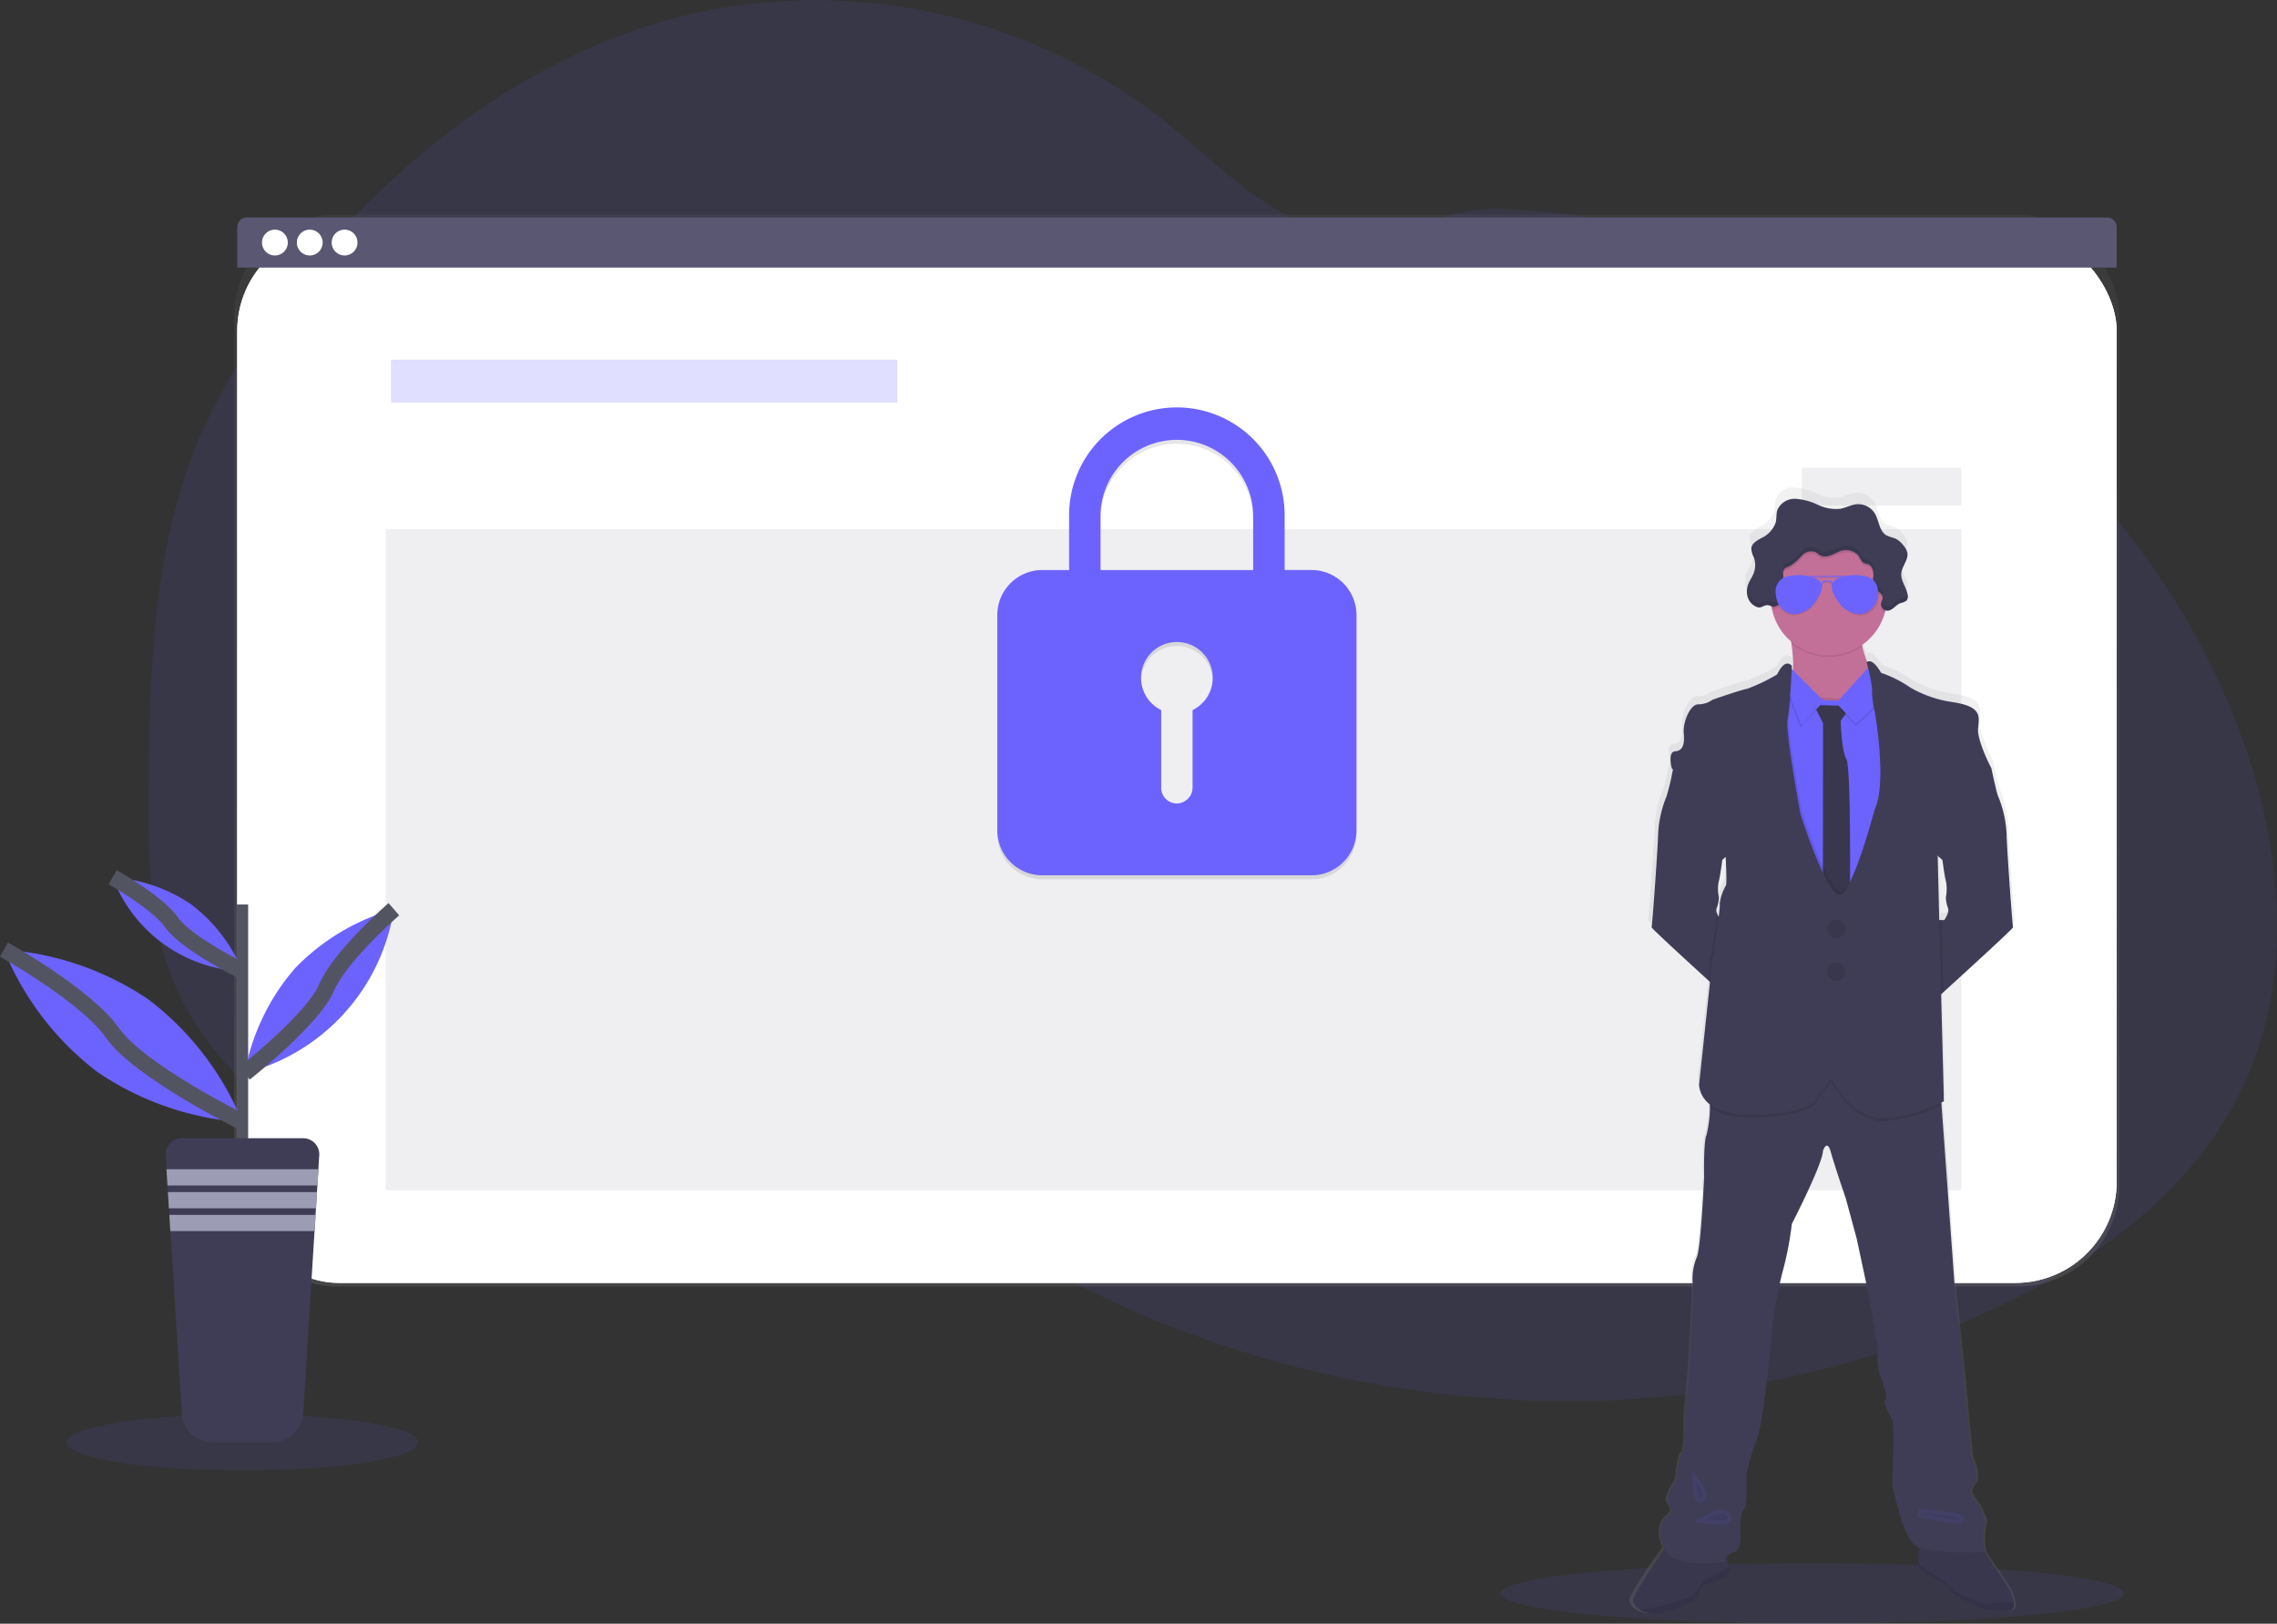 <svg xmlns="http://www.w3.org/2000/svg" xmlns:xlink="http://www.w3.org/1999/xlink" width="280.474" height="200" viewBox="0 0 280.474 200">
  <rect x="0" y="0" width="280.474" height="200" fill="#333333" stroke="none"/>
  <defs>
    <linearGradient id="linear-gradient" x1="0.5" y1="1" x2="0.5" gradientUnits="objectBoundingBox">
      <stop offset="0" stop-color="gray" stop-opacity="0.251"/>
      <stop offset="0.54" stop-color="gray" stop-opacity="0.122"/>
      <stop offset="1" stop-color="gray" stop-opacity="0.102"/>
    </linearGradient>
    <linearGradient id="linear-gradient-2" x1="0.5" y1="1" x2="0.5" xlink:href="#linear-gradient"/>
  </defs>
  <g id="Group_141" data-name="Group 141" transform="translate(-39.526 -172)">
    <g id="Group_4" data-name="Group 4" transform="translate(39.56 171.997)">
      <path id="Path_28" data-name="Path 28" d="M357.9,174.385c-6.5,13.358-19.684,22.291-33.352,28.181a127.131,127.131,0,0,1-58.649,9.749q-5.253-.349-10.475-1.114A132.421,132.421,0,0,1,220.4,201.034q-4.826-2.167-9.456-4.731a121,121,0,0,1-14.78-9.637q-1.767-1.345-3.486-2.759c-.795-.653-1.582-1.321-2.381-1.969a30.052,30.052,0,0,0-5.359-3.639,19.168,19.168,0,0,0-1.794-.79c-6.131-2.325-13.2-1.448-19.584.366-4.855,1.379-9.588,3.268-14.438,4.616a48.041,48.041,0,0,1-6.578,1.394,35.111,35.111,0,0,1-14.78-1.294l-.408-.127q-1.027-.322-2.036-.7l-.408-.156q-.978-.375-1.914-.807l-.408-.185q-.978-.453-1.914-.958c-.225-.117-.447-.244-.667-.363a40,40,0,0,1-9.573-7.431c-.081-.08-.156-.163-.244-.244-.389-.419-.77-.846-1.139-1.282-.137-.161-.274-.322-.408-.487q-.658-.8-1.269-1.635c-.061-.08-.12-.163-.178-.244a35.208,35.208,0,0,1-4.122-7.431c-.034-.08-.066-.163-.1-.244q-.489-1.255-.892-2.552c-.11-.361-.215-.731-.308-1.092-.032-.107-.061-.217-.088-.324-1.349-5.3-1.5-10.8-1.5-16.276v-1.913c.039-8.854.176-17.86,1.486-26.592a1.106,1.106,0,0,1,.027-.18,82.828,82.828,0,0,1,1.787-8.73,64.269,64.269,0,0,1,3.009-8.847,82.154,82.154,0,0,1,12.265-19.461c12.26-15,28.338-27.594,47.157-32.307A69.56,69.56,0,0,1,225.093,54.79c4.987,3.958,9.468,8.645,15.069,11.679,4.889,2.642,10.612,3.736,15.848,1.657,4.327-1.718,7.143-2.571,12-2.31a100.875,100.875,0,0,1,29.423,6.144c.381.139.763.283,1.142.427,24.62,9.391,45.783,28.047,56.783,52.022q.438.951.848,1.916C362.768,141.6,365.139,159.5,357.9,174.385Z" transform="translate(-81.9 -40.04)" fill="#6c63ff" opacity="0.1"/>
      <ellipse id="Ellipse_2" data-name="Ellipse 2" cx="21.652" cy="3.478" rx="21.652" ry="3.478" transform="translate(8.185 174.182)" fill="#6c63ff" opacity="0.1"/>
      <ellipse id="Ellipse_3" data-name="Ellipse 3" cx="38.391" cy="3.728" rx="38.391" ry="3.728" transform="translate(184.825 192.547)" fill="#6c63ff" opacity="0.1"/>
      <rect id="Rectangle_66" data-name="Rectangle 66" width="232.221" height="132.033" rx="12.49" transform="translate(28.817 26.429)" fill="url(#linear-gradient)"/>
      <rect id="Rectangle_67" data-name="Rectangle 67" width="231.507" height="129.737" rx="12.49" transform="translate(29.187 28.286)" fill="#fff"/>
      <rect id="Rectangle_68" data-name="Rectangle 68" width="231.507" height="129.737" rx="12.49" transform="translate(29.187 28.286)" fill="#fff"/>
      <rect id="Rectangle_69" data-name="Rectangle 69" width="231.507" height="129.737" rx="12.49" transform="translate(29.187 28.286)" fill="#fff" opacity="0.04"/>
      <path id="Path_29" data-name="Path 29" d="M374.952,149.29H145.8a1.178,1.178,0,0,0-1.175,1.18v4.986h231.5V150.47a1.178,1.178,0,0,0-1.166-1.18Z" transform="translate(-115.433 -122.493)" fill="#5a5773"/>
      <g id="buttons" transform="translate(32.233 28.286)">
        <circle id="Ellipse_4" data-name="Ellipse 4" cx="1.594" cy="1.594" r="1.594" transform="translate(0)" fill="#fff"/>
        <circle id="Ellipse_5" data-name="Ellipse 5" cx="1.594" cy="1.594" r="1.594" transform="translate(4.292)" fill="#fff"/>
        <circle id="Ellipse_6" data-name="Ellipse 6" cx="1.594" cy="1.594" r="1.594" transform="translate(8.584)" fill="#fff"/>
      </g>
      <rect id="Rectangle_70" data-name="Rectangle 70" width="62.358" height="5.293" transform="translate(48.137 44.311)" fill="#6c63ff" opacity="0.2"/>
      <rect id="Rectangle_71" data-name="Rectangle 71" width="194.091" height="81.418" transform="translate(47.465 65.181)" fill="#5a5773" opacity="0.1"/>
      <path id="Path_30" data-name="Path 30" d="M566.865,268.633h-3.323v-6.455A13.273,13.273,0,1,0,537,262v6.634h-3.316a5.548,5.548,0,0,0-5.531,5.531v26.542a5.548,5.548,0,0,0,5.531,5.531h33.184a5.545,5.545,0,0,0,5.528-5.531V274.164A5.545,5.545,0,0,0,566.865,268.633ZM552.21,285.888v9.506a1.984,1.984,0,0,1-1.839,1.992,1.94,1.94,0,0,1-2.031-1.938v-9.565a4.415,4.415,0,1,1,3.87,0Zm7.466-17.254H540.867V262a9.4,9.4,0,1,1,18.8,0Z" transform="translate(-405.343 -197.931)" opacity="0.1"/>
      <path id="Path_31" data-name="Path 31" d="M566.865,266.633h-3.323v-6.455A13.273,13.273,0,1,0,537,260v6.634h-3.316a5.548,5.548,0,0,0-5.531,5.531v26.542a5.548,5.548,0,0,0,5.531,5.531h33.184a5.545,5.545,0,0,0,5.528-5.531V272.164A5.545,5.545,0,0,0,566.865,266.633ZM552.21,283.888v9.506a1.984,1.984,0,0,1-1.839,1.992,1.94,1.94,0,0,1-2.031-1.938v-9.565a4.415,4.415,0,1,1,3.87,0Zm7.466-17.254H540.867V260a9.4,9.4,0,1,1,18.8,0Z" transform="translate(-405.343 -196.418)" fill="#6c63ff"/>
      <rect id="Rectangle_72" data-name="Rectangle 72" width="19.646" height="4.638" transform="translate(221.911 57.623)" fill="#5a5773" opacity="0.1"/>
      <path id="Path_32" data-name="Path 32" d="M894.9,426.64a6.981,6.981,0,0,0-.657-1.866l-2.943-4.4h.017a7.414,7.414,0,0,1,0-3.291c.464-1.084-1.653-3.75-1.653-3.75a1.582,1.582,0,0,1,.415-1.494c.672-.824-.415-3.237-.415-3.237s-.515-5.04-.567-5.81-.466-5.038-.466-5.038l-.981-9.048L885.9,364.73l-.032-.449c.216-.105.331-.172.331-.172l-.348-13.259.3-.272c2.634-2.384,8.709-7.9,8.648-8.023s-.736-9.215-.814-11.491a13.693,13.693,0,0,0-1.045-4.7c-.152-.3-.591-2.291-.773-3.132-.049-.231-.081-.375-.081-.375s-1.781-3.394-1.626-4.937.464-2.7-3.333-3.237a14.713,14.713,0,0,1-5.087-1.773,14.47,14.47,0,0,0-3.645-1.825s-1.064-1.962-1.805-1.3a10.3,10.3,0,0,1-.7-2.185l-.022-.137a7.228,7.228,0,0,0,2.855-4.086c.025-.093.044-.189.066-.282a.8.8,0,0,0,.228.042c.645,0,1.042-.719,1.646-.947.245-.1.547-.11.736-.3a.719.719,0,0,0,.162-.542,1.107,1.107,0,0,0,0-.2c0-.024,0-.047,0-.071v.025c-.164-.893-.856-1.685-.78-2.592.074-.854.824-1.6.763-2.435a1.329,1.329,0,0,0-.017-.2v.029a2.1,2.1,0,0,0-.491-.868,2.786,2.786,0,0,0-1.01-.849c-.341-.15-.736-.184-1.055-.363-.937-.51-.934-1.839-1.491-2.747a2.431,2.431,0,0,0-2.274-1.126c-.7.069-1.327.439-2.016.559a5.272,5.272,0,0,1-2.794-.491,7.69,7.69,0,0,0-2.757-.736,2.341,2.341,0,0,0-2.286,1.4c-.154.491-.078,1.018-.2,1.516a3.3,3.3,0,0,1-1.778,1.942c-.49.272-1.074.584-1.226,1.1v-.039a.938.938,0,0,0-.024.125.912.912,0,0,0,0,.164,3.09,3.09,0,0,0,.311,1.025,2.828,2.828,0,0,1-.015,1.977c-.182.466-.491.876-.667,1.339a2.638,2.638,0,0,0-.162.672v-.039a2.72,2.72,0,0,0,0,.314,2.208,2.208,0,0,0,.245,1.03,1.85,1.85,0,0,0,1.1.925c.49.113.8-.368,1.315-.245a2.064,2.064,0,0,1,.272.086c.017.11.034.221.054.329a7.208,7.208,0,0,0,2.487,4.211,1.577,1.577,0,0,0,.027.179h0a16.463,16.463,0,0,1,.2,2.958s-.773-1.131-1.832,1.052a22.258,22.258,0,0,1-3.718,1.776c-.954.181-4.341,1.361-4.341,1.361a2.987,2.987,0,0,1-1.756.567c-1.057,0-1.935,2.313-1.808,3.571s-.076,2.185-1.06,2.237-.446,2.045-.439,2.08l-.091.429c-.191.878-.608,2.762-.755,3.056a13.733,13.733,0,0,0-1.047,4.7c-.076,2.276-.736,11.336-.812,11.491-.052.1,4.111,3.9,7.037,6.563l.424.383-1.347,12.577a3.358,3.358,0,0,0,1.383,2.453c0,.147,0,.3-.015.451a15.721,15.721,0,0,1-.412,3.718c-.412.824-.309,5.244-.309,5.244s-.414,9-.93,9.975a6.805,6.805,0,0,0-.466,3.434c.155.4-.517,11.206-.517,11.206l-.515,4.834s.155,4.626-.311,4.729-.724,3.291-.724,3.291-1.651,2.261-.93,3.083-.105,1.185-.182,1.388-1.575.981-.49,3.856a.837.837,0,0,0,.034.083c-1.015,1.41-4.233,5.96-4.037,6.652a1.822,1.822,0,0,0,.858,1.03c.758.454,2.058.665,4.125,0,3.434-1.106,3.188-1.9,3.188-1.9a1.457,1.457,0,0,1,1.447-1.388,4.064,4.064,0,0,0,2.48-1.413l-.167-.621-.228-.858c.027-.245.2-.674.981-.912,1.19-.361.878-2.622.878-2.622s-.1-2.364.412-2.673.311-4.216.311-4.216a28.972,28.972,0,0,1,1.393-4.731c.824-1.9,1.81-13.21,1.81-13.21a52.138,52.138,0,0,1,1.29-7.147,40.457,40.457,0,0,0,1.19-6.065s3.824-7.4,3.873-9.05c0,0,.491-1.543.981.154s1.869,5.759,1.869,5.759l1.342,4.986,1.6,7.454,1.035,6.274a9.756,9.756,0,0,0,.245,3.188c.4.824.981,2.722.672,3.083s.618,2.058.878,2.416,0,7.969,0,7.969,1.187,6.477,2.892,7.6a2.082,2.082,0,0,0,.378.2c-.025.7-.049,1.641-.017,2.131a.816.816,0,0,0,.054.321,8.964,8.964,0,0,0,2.274,1.594c.363,0,1.651.9,1.7,1.337s3.775,2.286,4.3,2.34,3.083.513,3.434-.206A1.189,1.189,0,0,0,894.9,426.64ZM885.759,334l.265.228s.272,2.122.466,2.757a5.323,5.323,0,0,1-.039,1.871,4.3,4.3,0,0,0,.272,1.349c.231.464-.466,1.472-.466,1.472h-.62l-.194-7.942Zm-18.451-23.712v-.047a.155.155,0,0,0-.007.047Zm-9.528,30.572a.9.9,0,0,1-.039-.655,1.965,1.965,0,0,0,.13-.363,5.62,5.62,0,0,0,.142-.981.069.069,0,0,0,0-.012,5.19,5.19,0,0,1-.037-1.859c.184-.6.464-2.757.464-2.757l.177-.15.41-.356a2.913,2.913,0,0,1,.029-.351,27.3,27.3,0,0,1,.044,4.027,5.971,5.971,0,0,0-.775,2.286,9.376,9.376,0,0,1-.159,1.908A3.91,3.91,0,0,1,857.78,340.859Z" transform="translate(-646.658 -229.241)" fill="url(#linear-gradient-2)"/>
      <path id="Path_33" data-name="Path 33" d="M936.1,358.7v3.051l-6.259,3.147s-6.215-3.76-4.682-5.256c.981-.947.792-3.547.527-5.334h0c-.154-1.04-.334-1.8-.334-1.8s11.164-3.188,9.477-.768a3.807,3.807,0,0,0-.419,2.894A13.145,13.145,0,0,0,936.1,358.7Z" transform="translate(-705.055 -275.048)" fill="#c37098"/>
      <path id="Path_34" data-name="Path 34" d="M868.132,445.27l-.807,9.938s-1.209-1.1-2.774-2.524c-2.9-2.646-7.022-6.431-6.973-6.531.076-.155.736-9.17.807-11.437a13.684,13.684,0,0,1,1.035-4.68,29.084,29.084,0,0,0,.736-3.044c.059-.272.1-.449.1-.449l1.354-.544s5.641,6.293,5.641,6.409-.385,4.949-.385,4.949l-.4.348-.174.15s-.27,2.112-.461,2.745a4.928,4.928,0,0,0,.037,1.849h0a5.707,5.707,0,0,1-.14.981,2.055,2.055,0,0,1-.13.361.9.9,0,0,0,.039.652,3.943,3.943,0,0,0,.422.807Z" transform="translate(-654.176 -331.938)" fill="#3f3d56"/>
      <path id="Path_35" data-name="Path 35" d="M1007.546,446.176c.059.12-5.957,5.612-8.565,7.983l-1.182,1.072-.8-9.938h2.073s.692-1,.461-1.459a4.266,4.266,0,0,1-.267-1.342,5.347,5.347,0,0,0,.037-1.862c-.191-.635-.461-2.744-.461-2.744l-.262-.226-.311-.272s-.385-4.834-.385-4.949,5.641-6.409,5.641-6.409l1.344.537s.029.145.078.375c.181.836.616,2.816.765,3.117a13.684,13.684,0,0,1,1.035,4.68C1006.811,437.006,1007.468,446.021,1007.546,446.176Z" transform="translate(-759.615 -331.961)" fill="#3f3d56"/>
      <path id="Path_36" data-name="Path 36" d="M1004.15,826.366c-.361.716-2.892.245-3.414.206s-4.211-1.9-4.263-2.33-1.329-1.329-1.687-1.329a8.967,8.967,0,0,1-2.252-1.587.783.783,0,0,1-.051-.319c-.054-.841.051-3.007.051-3.007l7.419.41,3.605,5.423a6.993,6.993,0,0,1,.652,1.857A1.226,1.226,0,0,1,1004.15,826.366Z" transform="translate(-756.194 -628.286)" fill="#3f3d56"/>
      <path id="Path_37" data-name="Path 37" d="M1004.15,826.366c-.361.716-2.892.245-3.414.206s-4.211-1.9-4.263-2.33-1.329-1.329-1.687-1.329a8.967,8.967,0,0,1-2.252-1.587.783.783,0,0,1-.051-.319c-.054-.841.051-3.007.051-3.007l7.419.41,3.605,5.423a6.993,6.993,0,0,1,.652,1.857A1.226,1.226,0,0,1,1004.15,826.366Z" transform="translate(-756.194 -628.286)" opacity="0.1"/>
      <path id="Path_38" data-name="Path 38" d="M1004.194,835.619c-.361.716-2.892.245-3.414.206s-4.211-1.9-4.263-2.33-1.329-1.329-1.687-1.329a8.967,8.967,0,0,1-2.252-1.587.783.783,0,0,1-.051-.319l2.4,1.521a10.141,10.141,0,0,1,1.945,1.562c.41.581,3.637,1.79,3.9,1.815a18.383,18.383,0,0,1,3.475-.216A1.226,1.226,0,0,1,1004.194,835.619Z" transform="translate(-756.239 -637.539)" opacity="0.1"/>
      <path id="Path_39" data-name="Path 39" d="M860.243,822.713a4.014,4.014,0,0,1-2.453,1.405,1.445,1.445,0,0,0-1.432,1.381s.245.795-3.147,1.9c-2.048.66-3.336.451-4.086,0a1.825,1.825,0,0,1-.851-1.025c-.231-.817,4.3-7.034,4.3-7.034l4.12-.245,2.943,1.329.451,1.685Z" transform="translate(-647.144 -629.108)" fill="#3f3d56"/>
      <path id="Path_40" data-name="Path 40" d="M860.243,822.713a4.014,4.014,0,0,1-2.453,1.405,1.445,1.445,0,0,0-1.432,1.381s.245.795-3.147,1.9c-2.048.66-3.336.451-4.086,0a1.825,1.825,0,0,1-.851-1.025c-.231-.817,4.3-7.034,4.3-7.034l4.12-.245,2.943,1.329.451,1.685Z" transform="translate(-647.144 -629.108)" opacity="0.1"/>
      <path id="Path_41" data-name="Path 41" d="M862.888,831.958a4.014,4.014,0,0,1-2.453,1.405A1.445,1.445,0,0,0,859,834.744s.245.795-3.147,1.9c-2.048.66-3.336.451-4.086,0,1.93-.2,6.2-1.42,6.622-1.842.513-.513,1.153-1.92,1.587-1.945a17.078,17.078,0,0,0,2.754-1.513Z" transform="translate(-649.789 -638.354)" fill="none"/>
      <path id="Path_42" data-name="Path 42" d="M862.888,831.958a4.014,4.014,0,0,1-2.453,1.405A1.445,1.445,0,0,0,859,834.744s.245.795-3.147,1.9c-2.048.66-3.336.451-4.086,0,1.93-.2,6.2-1.42,6.622-1.842.513-.513,1.153-1.92,1.587-1.945a17.078,17.078,0,0,0,2.754-1.513Z" transform="translate(-649.789 -638.354)" opacity="0.1"/>
      <path id="Path_43" data-name="Path 43" d="M902.793,630.935a7.379,7.379,0,0,0,0,3.274s-6.867.358-8.545-.768-2.865-7.574-2.865-7.574.245-7.571,0-7.929-1.177-2.045-.871-2.4-.245-2.251-.665-3.071a9.192,9.192,0,0,1-.245-3.171l-1.025-6.244-1.584-7.417-1.346-4.964s-1.381-4.042-1.849-5.729-.964-.155-.964-.155c-.049,1.638-3.836,9.006-3.836,9.006a40.534,40.534,0,0,1-1.177,6.036,52.383,52.383,0,0,0-1.28,7.113s-.981,11.255-1.79,13.149a29.006,29.006,0,0,0-1.366,4.707s.206,3.89-.307,4.2-.429,2.661-.429,2.661.307,2.249-.871,2.61-.981,1.126-.981,1.126-6.549,1.074-7.623-1.793.41-3.63.491-3.836.9-.562.181-1.383.92-3.068.92-3.068.258-3.171.716-3.274.309-4.707.309-4.707l.51-4.81s.667-10.745.513-11.155a6.814,6.814,0,0,1,.461-3.434c.513-.981.92-9.928.92-9.928s-.1-4.4.307-5.217a15.2,15.2,0,0,0,.407-3.7c.044-1.111.054-2.031.054-2.031l5.729-2.148,7.358-2.352,6.19,2.968,9.058,1.739.113,1.562,1.729,23.867.981,9s.41,4.245.461,5.013.562,5.783.562,5.783,1.074,2.4.41,3.223a1.553,1.553,0,0,0-.41,1.472S903.254,629.861,902.793,630.935Z" transform="translate(-658.318 -443.036)" fill="#3f3d56"/>
      <path id="Path_44" data-name="Path 44" d="M936.2,351.739a3.807,3.807,0,0,0-.419,2.894,7.2,7.2,0,0,1-8.724-.326h0c-.155-1.04-.334-1.8-.334-1.8S937.884,349.321,936.2,351.739Z" transform="translate(-706.412 -275.029)" opacity="0.1"/>
      <path id="Path_45" data-name="Path 45" d="M931.772,319.656a7.152,7.152,0,1,1-2.095-5.092A7.186,7.186,0,0,1,931.772,319.656Z" transform="translate(-699.383 -246.041)" fill="#c37098"/>
      <path id="Path_46" data-name="Path 46" d="M900.729,350.02l-2.355,41.928-12.79-2.686-2.534-16.808,2.509-22.564,1.888.243,3.331.424,3.3.2,3.576-.4Z" transform="translate(-666.846 -264.662)" opacity="0.1"/>
      <path id="Path_47" data-name="Path 47" d="M900.729,351.278l-2.355,41.928-12.79-2.686-2.534-16.808,2.509-22.562,1.888.24,3.331.424,3.3.2,3.576-.4Z" transform="translate(-666.846 -265.615)" fill="#6c63ff"/>
      <path id="Path_48" data-name="Path 48" d="M939.23,396.3l4.606.155-1.295,1.813s.091,3.662.706,4.712.434,17.267.434,17.267l-1.226,2.328-2.1-2.61.027-21.411Z" transform="translate(-715.85 -309.467)" fill="#3f3d56"/>
      <path id="Path_49" data-name="Path 49" d="M939.23,396.3l4.606.155-1.295,1.813s.091,3.662.706,4.712.434,17.267.434,17.267l-1.226,2.328-2.1-2.61.027-21.411Z" transform="translate(-715.85 -309.467)" opacity="0.1"/>
      <path id="Path_50" data-name="Path 50" d="M928.447,336.86l-4.3,4.758,2.455,2.558,4.069-3.966Z" transform="translate(-698.018 -254.704)" opacity="0.1"/>
      <path id="Path_51" data-name="Path 51" d="M928.447,335.61l-4.3,4.758,2.455,2.558,4.069-3.966Z" transform="translate(-698.018 -253.759)" fill="#6c63ff"/>
      <path id="Path_52" data-name="Path 52" d="M902.1,341.939l-4.351-4.349-.41,2.276,2,4.989Z" transform="translate(-677.609 -255.256)" opacity="0.1"/>
      <path id="Path_53" data-name="Path 53" d="M902.728,340.689l-4.349-4.349-.41,2.276,2,4.989Z" transform="translate(-678.085 -254.311)" fill="#6c63ff"/>
      <path id="Path_54" data-name="Path 54" d="M916.282,578.849a21.233,21.233,0,0,1-6.622,1.915c-4.221.537-6.983-4.834-6.983-4.834l-1.611,2.1c-.513,2.227-8.314,2.789-11.486,1.945a5.074,5.074,0,0,1-1.82-.861c.044-1.111.054-2.031.054-2.031l5.729-2.148,7.358-2.352,6.19,2.968,9.058,1.739Z" transform="translate(-677.168 -442.705)" opacity="0.1"/>
      <path id="Path_55" data-name="Path 55" d="M927.683,391.32l-2.352,41.925-12.793-2.686L910,413.754l2.507-22.564,1.889.245a22.942,22.942,0,0,1-.277,2.453c-.307,1.435,1.587,11.616,1.587,11.616s3.6,11.417,5.217,9.771,3.924-10.335,3.924-10.335c1.562-3.223.027-12.263-.088-12.445a3.659,3.659,0,0,1-.147-.822Z" transform="translate(-693.801 -305.655)" opacity="0.1"/>
      <path id="Path_56" data-name="Path 56" d="M998.871,509.335l.108,4.108-1.182,1.072-.8-9.945h1.766Z" transform="translate(-759.615 -391.287)" opacity="0.1"/>
      <path id="Path_57" data-name="Path 57" d="M890.8,493.1h0a5.7,5.7,0,0,1-.14.981c0-.091,0-.142-.02-.15C890.565,493.912,890.653,493.537,890.8,493.1Z" transform="translate(-679.109 -382.586)" opacity="0.1"/>
      <path id="Path_58" data-name="Path 58" d="M889.591,502.087l-.807,9.938s-1.209-1.1-2.774-2.524l.186-1.761s.66-4.326.9-6.46a3.943,3.943,0,0,0,.422.807Z" transform="translate(-675.64 -388.802)" opacity="0.1"/>
      <path id="Path_59" data-name="Path 59" d="M882.9,375.225s-.765-1.126-1.815,1.047a21.949,21.949,0,0,1-3.679,1.766c-.942.179-4.292,1.356-4.292,1.356a2.963,2.963,0,0,1-1.739.562c-1.05,0-1.92,2.3-1.793,3.556s-.076,2.175-1.047,2.227-.437,2.07-.437,2.07l6.473,7.419s.41,6.831.206,7.037a6.059,6.059,0,0,0-.768,2.276c.179.069-.981,7.623-.981,7.623l-1.56,14.659s0,2.453,3.174,3.3,10.98.287,11.483-1.94l1.611-2.1s2.762,5.374,6.983,4.837a20.3,20.3,0,0,0,6.909-2.073l-.461-17.568-.307-12.663,6.59-10.828s-1.766-3.377-1.611-4.905.459-2.686-3.3-3.223a14.437,14.437,0,0,1-5.04-1.766,14.405,14.405,0,0,0-3.605-1.815s-1.055-1.962-1.788-1.29a24.113,24.113,0,0,1,.674,3.188,10.553,10.553,0,0,0,.231,2.482c.115.194,1.651,9.222.088,12.445,0,0-2.293,8.69-3.924,10.335s-5.217-9.771-5.217-9.771-1.893-10.183-1.587-11.616S882.9,375.225,882.9,375.225Z" transform="translate(-662.217 -293.198)" fill="#3f3d56"/>
      <circle id="Ellipse_7" data-name="Ellipse 7" cx="1.126" cy="1.126" r="1.126" transform="translate(225.031 113.308)" fill="#3f3d56"/>
      <circle id="Ellipse_8" data-name="Ellipse 8" cx="1.126" cy="1.126" r="1.126" transform="translate(225.031 118.586)" fill="#3f3d56"/>
      <circle id="Ellipse_9" data-name="Ellipse 9" cx="1.126" cy="1.126" r="1.126" transform="translate(225.031 113.308)" opacity="0.1"/>
      <circle id="Ellipse_10" data-name="Ellipse 10" cx="1.126" cy="1.126" r="1.126" transform="translate(225.031 118.586)" opacity="0.1"/>
      <path id="Path_60" data-name="Path 60" d="M992.47,804.34s4.621.358,5.079.716S992.47,804.34,992.47,804.34Z" transform="translate(-756.196 -617.976)" stroke="#6c63ff" stroke-miterlimit="10" stroke-width="1" opacity="0.1"/>
      <path id="Path_61" data-name="Path 61" d="M880.3,789.53s.981,1.226.564,1.79S880.3,789.53,880.3,789.53Z" transform="translate(-671.319 -606.798)" stroke="#6c63ff" stroke-miterlimit="10" stroke-width="1" opacity="0.1"/>
      <path id="Path_62" data-name="Path 62" d="M885.1,805.519s1.79-1.177,2.507-.395S885.1,805.519,885.1,805.519Z" transform="translate(-674.95 -618.365)" stroke="#6c63ff" stroke-miterlimit="10" stroke-width="1" opacity="0.1"/>
      <path id="Path_63" data-name="Path 63" d="M931.787,319.664a7.149,7.149,0,0,1-.231,1.817.817.817,0,0,1-.476-.8c.032-.292.226-.559.184-.849-.061-.446-.6-.628-.885-.981a2.283,2.283,0,0,1-.245-1.6c.029-.552-.11-1.226-.628-1.415-.155-.056-.324-.061-.473-.125-.407-.172-.532-.677-.8-1.025a2.12,2.12,0,0,0-2.453-.353,11.653,11.653,0,0,1-1.1.461,1.442,1.442,0,0,1-1.155-.086c-.162-.1-.292-.245-.459-.348a1.584,1.584,0,0,0-1.761.429,6.087,6.087,0,0,1-1.472,1.268c-.272.123-.608.2-.736.461a.966.966,0,0,0-.078.459,13.718,13.718,0,0,1-.086,2.857c-.128.6-.549,1.283-1.16,1.209a1.145,1.145,0,0,1-.223-.056,7.186,7.186,0,1,1,14.25-1.329Z" transform="translate(-699.397 -246.038)" opacity="0.1"/>
      <path id="Path_64" data-name="Path 64" d="M908.4,305.139c.184.042.358.137.547.162.611.074,1.033-.608,1.16-1.209a13.234,13.234,0,0,0,.088-2.857.934.934,0,0,1,.076-.459c.14-.265.476-.338.736-.461a6.353,6.353,0,0,0,1.472-1.268,1.567,1.567,0,0,1,1.759-.429c.164.1.3.245.459.348a1.472,1.472,0,0,0,1.158.086c.38-.113.736-.312,1.1-.461a2.13,2.13,0,0,1,2.453.351c.272.351.4.854.8,1.025.15.064.319.071.473.128.518.194.65.863.628,1.415a2.378,2.378,0,0,0,.245,1.6c.284.348.824.53.885.981.039.289-.152.559-.184.849a.814.814,0,0,0,.768.868c.638,0,1.033-.714,1.629-.942a1.936,1.936,0,0,0,.736-.3.812.812,0,0,0,.152-.665c-.12-.939-.873-1.756-.792-2.7.076-.9.912-1.69.736-2.578a2.09,2.09,0,0,0-.49-.876,2.835,2.835,0,0,0-1-.846,10.3,10.3,0,0,1-1.047-.361c-.927-.508-.925-1.832-1.472-2.735a2.4,2.4,0,0,0-2.237-1.114c-.689.069-1.315.434-2,.557a5.175,5.175,0,0,1-2.767-.491,7.567,7.567,0,0,0-2.73-.736,2.328,2.328,0,0,0-2.266,1.388c-.152.491-.076,1.015-.194,1.508a3.293,3.293,0,0,1-1.761,1.933c-.537.3-1.182.643-1.246,1.253a2.584,2.584,0,0,0,.307,1.111,2.828,2.828,0,0,1-.015,1.962c-.179.464-.478.871-.66,1.332a2.392,2.392,0,0,0,.064,1.962,1.83,1.83,0,0,0,1.121.92C907.584,305.5,907.888,305.026,908.4,305.139Z" transform="translate(-690.585 -230.577)" fill="#3f3d56"/>
      <g id="Group_2" data-name="Group 2" transform="translate(215.151 67.236)" opacity="0.1">
        <path id="Path_65" data-name="Path 65" d="M910.108,335.52c-.128.6-.552,1.283-1.163,1.209-.189-.025-.36-.12-.547-.162-.513-.113-.817.368-1.3.245a1.835,1.835,0,0,1-1.123-.92,2.123,2.123,0,0,1-.228-.8,2.239,2.239,0,0,0,.228,1.263,1.835,1.835,0,0,0,1.123.92c.491.113.787-.368,1.3-.245a5.543,5.543,0,0,0,.547.159c.611.076,1.035-.606,1.163-1.207a7.09,7.09,0,0,0,.118-1.611A6.037,6.037,0,0,1,910.108,335.52Z" transform="translate(-905.733 -329.798)"/>
        <path id="Path_66" data-name="Path 66" d="M908.412,317.97a2.821,2.821,0,0,0-.162-1.185,6.273,6.273,0,0,1-.282-.775,1.118,1.118,0,0,0-.024.125,2.628,2.628,0,0,0,.307,1.111,2.81,2.81,0,0,1,.162.724Z" transform="translate(-907.398 -315.941)"/>
        <path id="Path_67" data-name="Path 67" d="M983.974,318.73c-.115.7-.679,1.351-.736,2.085a1.752,1.752,0,0,0,0,.378C983.361,320.336,984.119,319.579,983.974,318.73Z" transform="translate(-964.222 -317.994)"/>
        <path id="Path_68" data-name="Path 68" d="M976.359,339.83a.577.577,0,0,1-.14.275c-.182.194-.491.208-.736.3-.6.228-.981.949-1.629.942a.822.822,0,0,1-.736-.569,1.274,1.274,0,0,0-.034.162.814.814,0,0,0,.768.866c.64,0,1.033-.714,1.629-.939.245-.1.544-.11.736-.3a.812.812,0,0,0,.152-.665C976.366,339.872,976.361,339.852,976.359,339.83Z" transform="translate(-956.565 -333.919)"/>
        <path id="Path_69" data-name="Path 69" d="M970.325,333.505c-.061-.446-.6-.628-.885-.981a1.344,1.344,0,0,1-.27-.8,1.811,1.811,0,0,0,.27,1.266c.282.343.711.491.849.844A.788.788,0,0,0,970.325,333.505Z" transform="translate(-953.606 -327.798)"/>
        <path id="Path_70" data-name="Path 70" d="M934.983,318.867c.02-.552-.113-1.226-.63-1.415-.152-.056-.321-.064-.471-.125-.407-.172-.535-.677-.8-1.025a2.125,2.125,0,0,0-2.453-.353c-.368.15-.719.348-1.1.461a1.442,1.442,0,0,1-1.155-.086c-.162-.1-.294-.245-.459-.348a1.582,1.582,0,0,0-1.761.429,6.094,6.094,0,0,1-1.472,1.268c-.275.123-.608.2-.75.461a.964.964,0,0,0-.076.459v.287a.7.7,0,0,1,.071-.284c.142-.265.476-.338.751-.461a6.352,6.352,0,0,0,1.472-1.268,1.57,1.57,0,0,1,1.761-.429c.164.1.3.245.459.346a1.432,1.432,0,0,0,1.155.086,11.339,11.339,0,0,0,1.1-.459,2.126,2.126,0,0,1,2.453.351c.27.348.4.854.8,1.025.15.064.319.071.471.128a1.177,1.177,0,0,1,.623,1.094Z" transform="translate(-919.405 -315.727)"/>
      </g>
      <g id="Group_3" data-name="Group 3" transform="translate(218.656 71.002)" opacity="0.1">
        <path id="Path_71" data-name="Path 71" d="M920,333.07a1.881,1.881,0,0,1,1.418-1.759,5.886,5.886,0,0,1,3.306.15c2.328.77-.294,3.542-.294,3.542s-1.744,1.717-3.37.518a2.548,2.548,0,0,1-.949-1.472A3.754,3.754,0,0,1,920,333.07Z" transform="translate(-919.997 -331.144)"/>
        <path id="Path_72" data-name="Path 72" d="M954.669,333.072a1.881,1.881,0,0,0-1.42-1.759,5.886,5.886,0,0,0-3.3.15c-2.328.77.294,3.542.294,3.542s1.741,1.717,3.37.518a2.548,2.548,0,0,0,.949-1.472A3.754,3.754,0,0,0,954.669,333.072Z" transform="translate(-941.873 -331.145)"/>
        <path id="Path_73" data-name="Path 73" d="M910.5,291.412v.115h4.25v-.137Z" transform="translate(-906.215 -291.32)"/>
        <path id="Path_74" data-name="Path 74" d="M942.638,334.452h.135v-.39a1.117,1.117,0,0,1,1.148,0v.348h.245v-.228h-.12s.049-.473-.75-.4c0,0-.643-.061-.628.346h-.147Z" transform="translate(-936.996 -333.131)"/>
      </g>
      <path id="Path_75" data-name="Path 75" d="M920,332.424a1.881,1.881,0,0,1,1.418-1.759,5.918,5.918,0,0,1,3.306.15c2.328.773-.294,3.542-.294,3.542s-1.744,1.717-3.37.517a2.534,2.534,0,0,1-.949-1.472A3.733,3.733,0,0,1,920,332.424Z" transform="translate(-701.322 -259.654)" fill="#6c63ff"/>
      <path id="Path_76" data-name="Path 76" d="M954.669,332.424a1.881,1.881,0,0,0-1.42-1.759,5.908,5.908,0,0,0-3.3.15c-2.328.773.294,3.542.294,3.542s1.741,1.717,3.37.518a2.533,2.533,0,0,0,.949-1.472A3.731,3.731,0,0,0,954.669,332.424Z" transform="translate(-723.375 -259.654)" fill="#6c63ff"/>
      <path id="Path_77" data-name="Path 77" d="M910.5,290.782v.118h4.25v-.14Z" transform="translate(-687.55 -219.833)" fill="#6c63ff"/>
      <path id="Path_78" data-name="Path 78" d="M942.638,333.823h.135v-.39a1.123,1.123,0,0,1,1.148,0v.351h.245v-.231h-.12s.049-.471-.75-.4c0,0-.643-.059-.628.346h-.147Z" transform="translate(-718.329 -261.649)" fill="#6c63ff"/>
      <rect id="Rectangle_73" data-name="Rectangle 73" width="1.393" height="31.369" transform="translate(29.141 111.412)" fill="#535461"/>
      <path id="Path_79" data-name="Path 79" d="M127.623,618.227l-.088,1.413-.123,1.994-.052.831-.123,2-.054.831-.123,1.994-1.405,22.68a3.841,3.841,0,0,1-3.833,3.605h-7.3a3.838,3.838,0,0,1-3.831-3.605l-1.413-22.68-.123-1.994-.052-.831-.12-2-.052-.831-.123-1.994-.088-1.413a1.989,1.989,0,0,1,1.987-2.112h14.934a1.987,1.987,0,0,1,1.984,2.117Z" transform="translate(-88.334 -475.912)" fill="#3f3d56"/>
      <path id="Path_80" data-name="Path 80" d="M100.841,590.46l-.123,1.994H82.233l-.123-1.994Z" transform="translate(-61.639 -446.435)" fill="#9d9cb5"/>
      <path id="Path_81" data-name="Path 81" d="M101.2,601.98l-.123,2H82.945l-.125-2Z" transform="translate(-62.175 -455.145)" fill="#9d9cb5"/>
      <path id="Path_82" data-name="Path 82" d="M101.569,613.51l-.123,1.994H83.665l-.125-1.994Z" transform="translate(-62.719 -463.862)" fill="#9d9cb5"/>
      <path id="Path_83" data-name="Path 83" d="M45.314,526.075a36.164,36.164,0,0,1,11.493,15.052,36.221,36.221,0,0,1-17.9-6.205A36.038,36.038,0,0,1,27.41,519.87,36.194,36.194,0,0,1,45.314,526.075Z" transform="translate(-26.97 -402.898)" fill="#6c63ff"/>
      <path id="Path_84" data-name="Path 84" d="M27.46,519.87s10.149,5.641,13.4,10.3,15.981,10.958,15.981,10.958" transform="translate(-27.008 -402.898)" fill="none" stroke="#535461" stroke-miterlimit="10" stroke-width="2"/>
      <path id="Path_85" data-name="Path 85" d="M91.8,486.607a19.666,19.666,0,0,1,6.257,8.192A17.875,17.875,0,0,1,82.06,483.23,19.517,19.517,0,0,1,91.8,486.607Z" transform="translate(-68.216 -375.156)" fill="#6c63ff"/>
      <path id="Path_86" data-name="Path 86" d="M82.06,483.18s5.523,3.066,7.294,5.6,8.7,5.965,8.7,5.965" transform="translate(-68.216 -375.119)" fill="none" stroke="#535461" stroke-miterlimit="10" stroke-width="2"/>
      <path id="Path_87" data-name="Path 87" d="M154.526,506.761a27.192,27.192,0,0,0-6.146,12.859,24.719,24.719,0,0,0,18.37-20.19A27.2,27.2,0,0,0,154.526,506.761Z" transform="translate(-118.271 -387.437)" fill="#6c63ff"/>
      <path id="Path_88" data-name="Path 88" d="M166.75,499.43s-6.607,5.715-8.287,9.654S148.38,519.63,148.38,519.63" transform="translate(-118.271 -387.437)" fill="none" stroke="#535461" stroke-miterlimit="10" stroke-width="2"/>
    </g>
  </g>
</svg>
